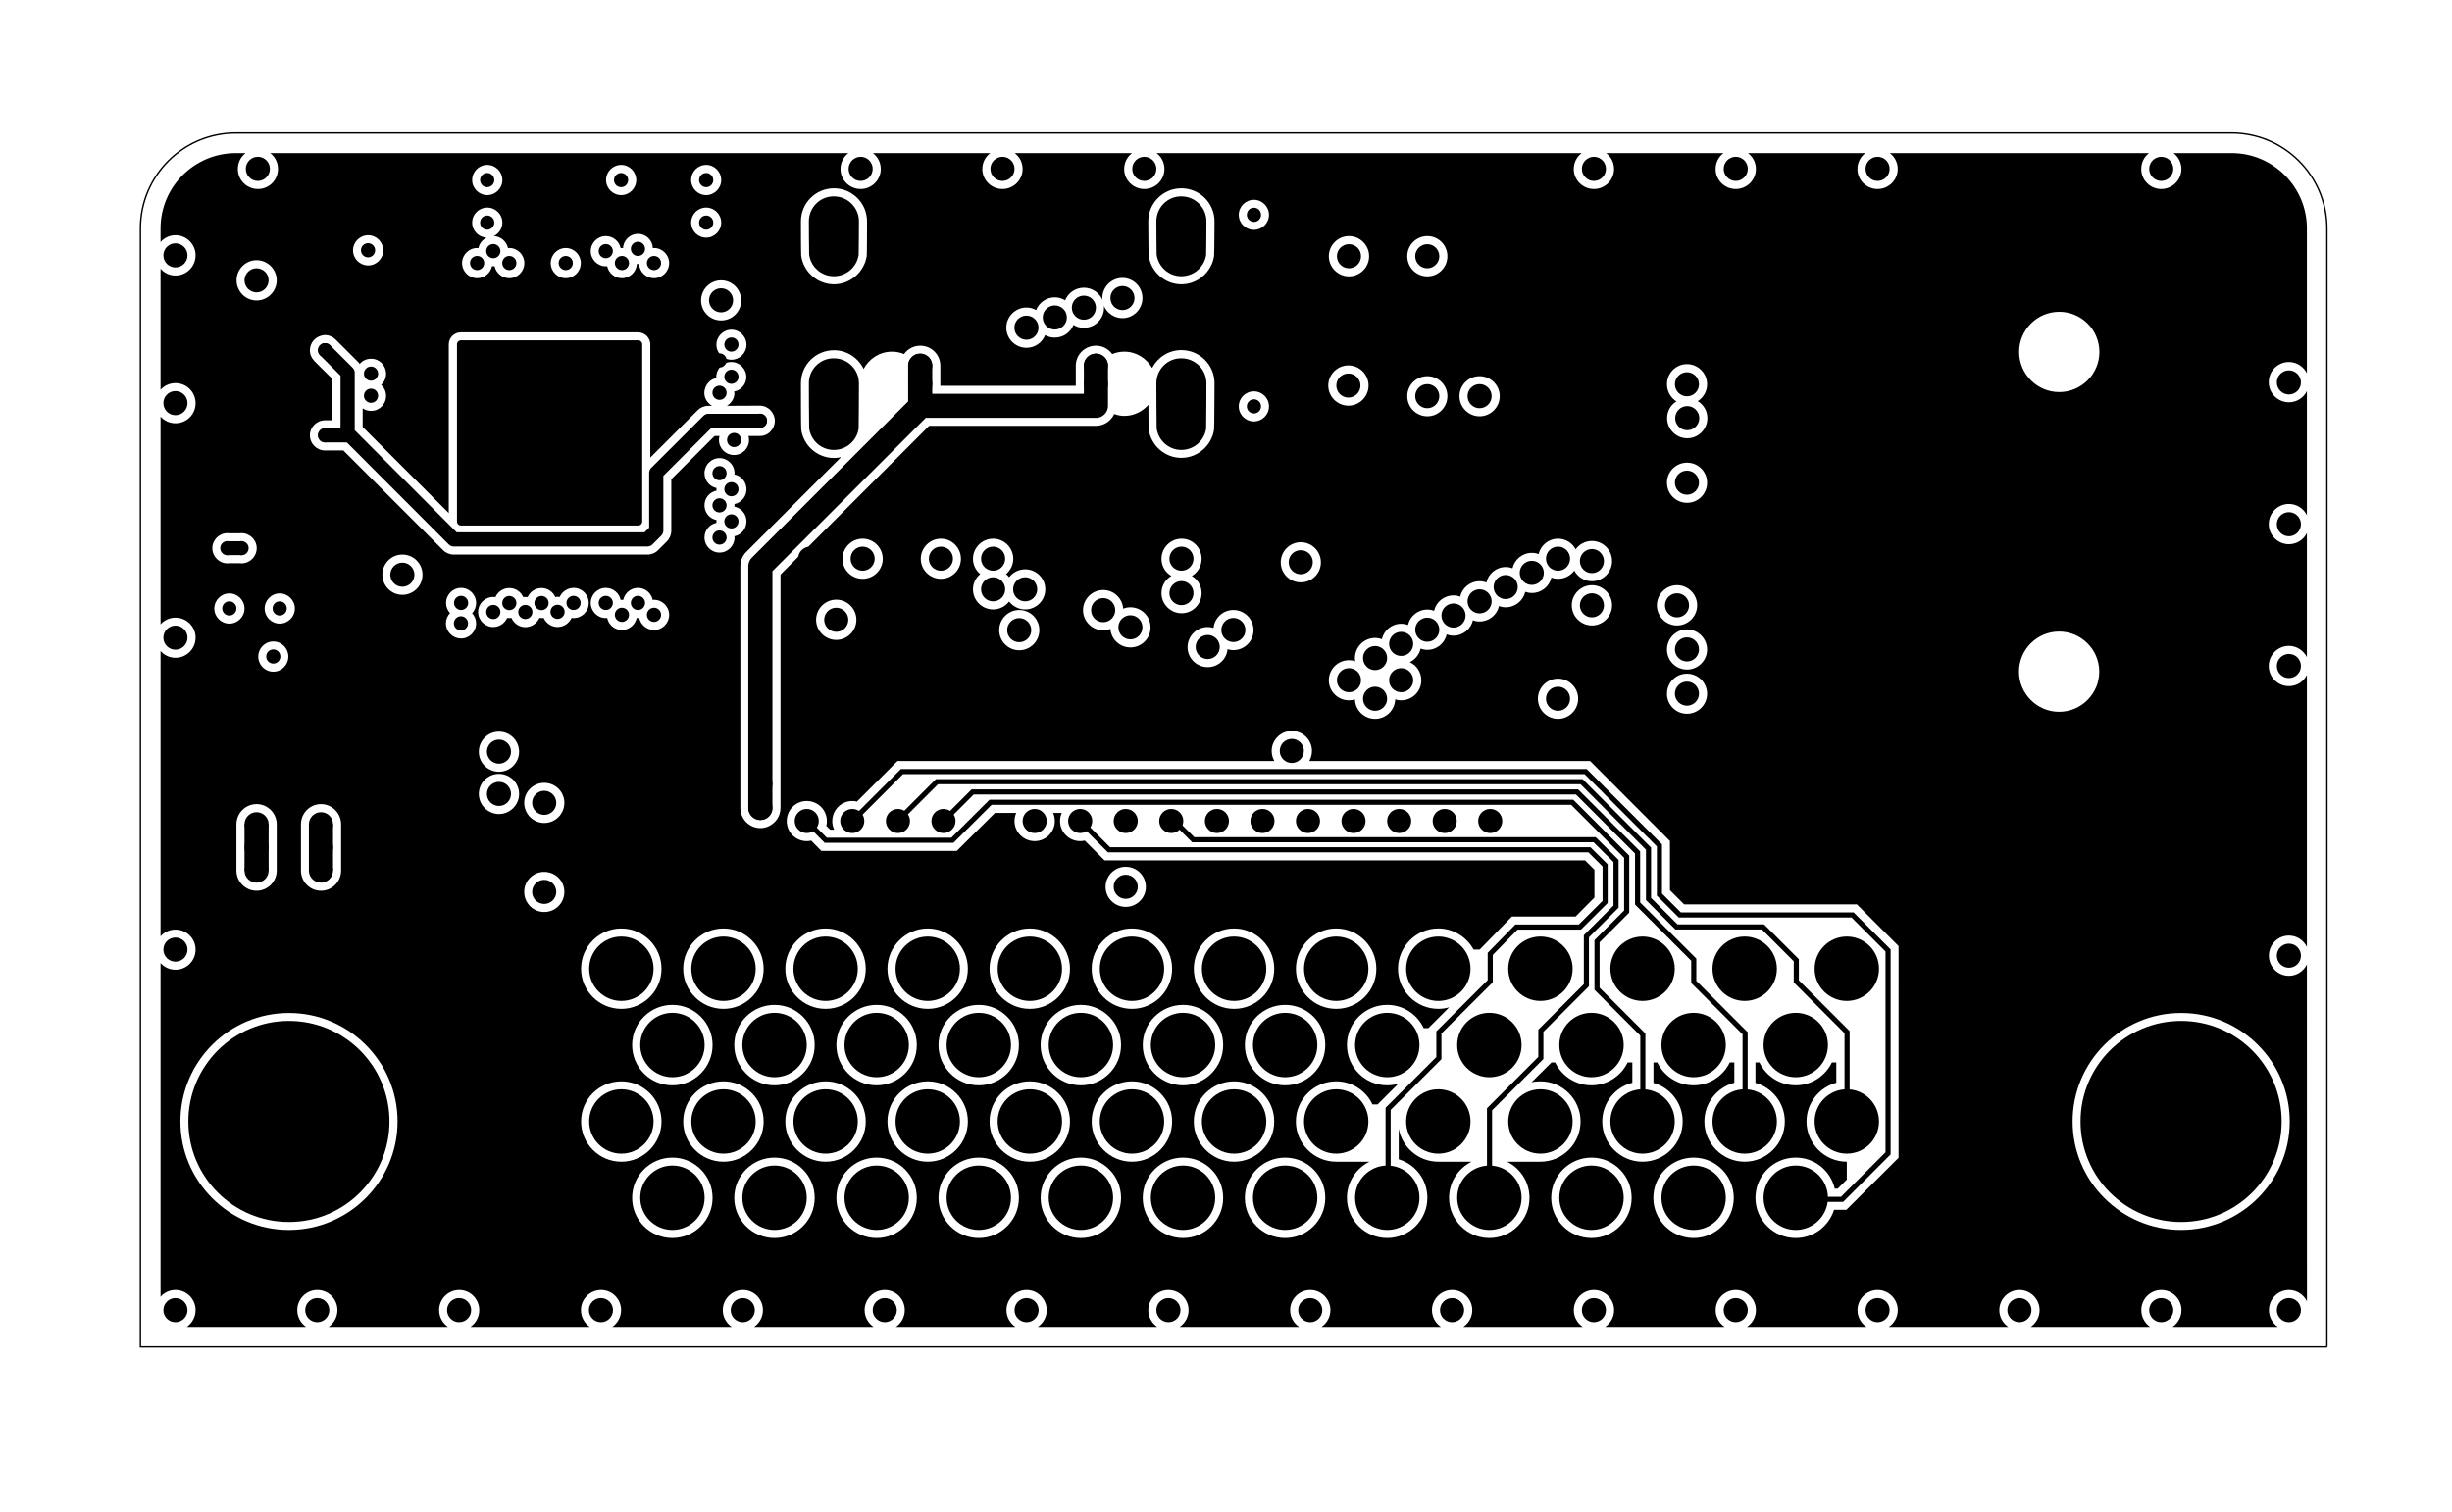 <?xml version="1.0" encoding="utf-8"?>
<!-- Generator: Adobe Illustrator 27.0.0, SVG Export Plug-In . SVG Version: 6.00 Build 0)  -->
<svg version="1.1" id="Calque_1" xmlns="http://www.w3.org/2000/svg" xmlns:xlink="http://www.w3.org/1999/xlink" x="0px" y="0px"
	 viewBox="0 0 172.88 106.64" style="enable-background:new 0 0 172.88 106.64;" xml:space="preserve">
<style type="text/css">
	.st0{fill:none;stroke:#000000;stroke-width:0.1;stroke-miterlimit:10;}
	.st1{fill:none;stroke:#000000;stroke-width:1.7;stroke-linecap:round;stroke-linejoin:round;}
	.st2{fill:none;stroke:#000000;stroke-linecap:round;stroke-linejoin:round;}
	.st3{fill:none;stroke:#000000;stroke-width:1.7;}
	.st4{fill:none;stroke:#000000;stroke-width:0.98;}
	.st5{fill:none;stroke:#000000;stroke-width:0.36;}
</style>
<path class="st0" d="M164.07,94.99H9.9V16.11c0-3.71,3.01-6.73,6.73-6.73h140.7c3.71,0,6.73,3.01,6.73,6.73v78.88H164.07z"/>
<g>
	<polyline class="st1" points="53.61,56.98 53.61,39.93 64.92,28.62 77.27,28.62 77.27,25.79 	"/>
	<line class="st1" x1="64.88" y1="25.79" x2="64.88" y2="28.62"/>
	<polyline class="st2" points="22.92,24.7 24.51,26.29 24.51,30.55 31.99,38.04 45.65,38.04 46.27,37.42 46.27,33.35 49.95,29.68 
		53.58,29.68 	"/>
	<path d="M45,24c0.16,0,0.28,0.13,0.28,0.28v12.5c0,0.16-0.13,0.28-0.28,0.28H32.5c-0.16,0-0.28-0.13-0.28-0.28v-12.5
		c0-0.16,0.13-0.28,0.28-0.28C32.5,24,45,24,45,24z"/>
	<line class="st2" x1="22.92" y1="30.7" x2="24.51" y2="30.7"/>
	<circle cx="104.32" cy="27.94" r="0.85"/>
	<circle cx="100.63" cy="27.94" r="0.85"/>
	<circle cx="100.63" cy="18.07" r="0.85"/>
	<circle cx="95.11" cy="18.07" r="0.85"/>
	<circle cx="112.38" cy="11.91" r="0.85"/>
	<circle cx="122.38" cy="11.91" r="0.85"/>
	<circle cx="132.38" cy="11.91" r="0.85"/>
	<circle cx="152.38" cy="11.91" r="0.85"/>
	<circle cx="161.38" cy="26.97" r="0.85"/>
	<circle cx="161.38" cy="36.97" r="0.85"/>
	<circle cx="161.38" cy="46.97" r="0.85"/>
	<circle cx="161.38" cy="92.4" r="0.85"/>
	<circle cx="152.38" cy="92.4" r="0.85"/>
	<circle cx="142.38" cy="92.4" r="0.85"/>
	<circle cx="132.38" cy="92.4" r="0.85"/>
	<circle cx="122.38" cy="92.4" r="0.85"/>
	<circle cx="112.38" cy="92.4" r="0.85"/>
	<circle cx="102.38" cy="92.4" r="0.85"/>
	<circle cx="92.38" cy="92.4" r="0.85"/>
	<circle cx="82.38" cy="92.4" r="0.85"/>
	<circle cx="72.38" cy="92.4" r="0.85"/>
	<circle cx="62.38" cy="92.4" r="0.85"/>
	<circle cx="52.37" cy="92.4" r="0.85"/>
	<circle cx="42.37" cy="92.4" r="0.85"/>
	<circle cx="32.37" cy="92.4" r="0.85"/>
	<circle cx="22.37" cy="92.4" r="0.85"/>
	<circle cx="12.37" cy="92.4" r="0.85"/>
	<circle cx="18.09" cy="58.13" r="0.85"/>
	<circle cx="18.09" cy="59.76" r="0.85"/>
	<circle cx="18.09" cy="61.4" r="0.85"/>
	<circle cx="22.63" cy="58.13" r="0.85"/>
	<circle cx="22.63" cy="59.76" r="0.85"/>
	<circle cx="22.63" cy="61.4" r="0.85"/>
	<circle cx="38.37" cy="56.62" r="0.85"/>
	<circle cx="38.37" cy="62.9" r="0.85"/>
	<circle cx="28.37" cy="40.53" r="0.85"/>
	<circle cx="18.09" cy="19.77" r="0.85"/>
	<circle cx="12.37" cy="18.01" r="0.85"/>
	<circle cx="12.37" cy="28.43" r="0.85"/>
	<circle cx="12.37" cy="44.97" r="0.85"/>
	<circle cx="18.18" cy="11.91" r="0.85"/>
	<circle cx="50.84" cy="21.18" r="0.85"/>
	<circle cx="60.68" cy="11.91" r="0.85"/>
	<circle cx="70.68" cy="11.91" r="0.85"/>
	<circle cx="80.68" cy="11.91" r="0.85"/>
	<circle cx="83.3" cy="41.83" r="0.85"/>
	<circle cx="91.08" cy="52.96" r="0.85"/>
	<circle cx="79.7" cy="44.24" r="0.85"/>
	<circle cx="72.28" cy="41.56" r="0.85"/>
	<circle cx="95.11" cy="47.97" r="0.85"/>
	<circle cx="96.95" cy="49.28" r="0.85"/>
	<circle cx="98.79" cy="47.97" r="0.85"/>
	<circle cx="109.85" cy="49.28" r="0.85"/>
	<circle cx="101.86" cy="57.9" r="0.85"/>
	<circle cx="98.65" cy="57.9" r="0.85"/>
	<circle cx="95.43" cy="57.9" r="0.85"/>
	<circle cx="92.22" cy="57.9" r="0.85"/>
	<circle cx="89.01" cy="57.9" r="0.85"/>
	<circle cx="85.8" cy="57.9" r="0.85"/>
	<circle cx="82.58" cy="57.9" r="0.85"/>
	<circle cx="79.37" cy="57.9" r="0.85"/>
	<circle cx="66.52" cy="57.9" r="0.85"/>
	<circle cx="63.31" cy="57.9" r="0.85"/>
	<circle cx="60.09" cy="57.9" r="0.85"/>
	<circle cx="56.88" cy="57.9" r="0.85"/>
	<circle cx="79.37" cy="62.54" r="0.85"/>
	<circle cx="85.15" cy="45.63" r="0.85"/>
	<circle cx="64.88" cy="27.07" r="0.85"/>
	<circle cx="77.27" cy="27.07" r="0.85"/>
	<circle cx="64.88" cy="25.79" r="0.85"/>
	<circle cx="77.27" cy="25.79" r="0.85"/>
	<circle cx="105.07" cy="57.9" r="0.85"/>
	<circle cx="35.18" cy="55.99" r="0.85"/>
	<circle cx="112.24" cy="42.69" r="0.85"/>
	<circle cx="118.24" cy="42.69" r="0.85"/>
	<circle cx="76.16" cy="57.9" r="0.85"/>
	<circle cx="72.95" cy="57.9" r="0.85"/>
	<circle cx="109.85" cy="39.4" r="0.85"/>
	<circle cx="108" cy="40.4" r="0.85"/>
	<circle cx="106.16" cy="41.4" r="0.85"/>
	<circle cx="104.32" cy="42.41" r="0.85"/>
	<circle cx="102.48" cy="43.41" r="0.85"/>
	<circle cx="100.63" cy="44.41" r="0.85"/>
	<circle cx="98.79" cy="45.41" r="0.85"/>
	<circle cx="96.95" cy="46.41" r="0.85"/>
	<circle cx="35.18" cy="53.01" r="0.85"/>
	<circle cx="53.61" cy="56.98" r="0.85"/>
	<circle cx="53.61" cy="55.28" r="0.85"/>
	<circle cx="86.96" cy="44.43" r="0.85"/>
	<circle cx="91.71" cy="39.65" r="0.85"/>
	<circle cx="112.24" cy="39.57" r="0.85"/>
	<circle cx="118.94" cy="34.04" r="0.85"/>
	<circle cx="118.96" cy="29.49" r="0.85"/>
	<circle cx="118.94" cy="27.1" r="0.85"/>
	<circle cx="118.94" cy="45.8" r="0.85"/>
	<circle cx="118.94" cy="48.92" r="0.85"/>
	<circle cx="26.16" cy="27.91" r="0.5"/>
	<circle cx="50.73" cy="33.37" r="0.5"/>
	<circle cx="51.57" cy="34.5" r="0.5"/>
	<circle cx="50.73" cy="35.64" r="0.5"/>
	<circle cx="51.57" cy="36.77" r="0.5"/>
	<circle cx="50.73" cy="37.91" r="0.5"/>
	<circle cx="46.11" cy="43.36" r="0.5"/>
	<circle cx="44.98" cy="42.52" r="0.5"/>
	<circle cx="43.85" cy="43.36" r="0.5"/>
	<circle cx="42.71" cy="42.52" r="0.5"/>
	<circle cx="16.03" cy="38.66" r="0.5"/>
	<circle cx="17.03" cy="38.66" r="0.5"/>
	<circle cx="19.72" cy="42.91" r="0.5"/>
	<circle cx="19.27" cy="46.3" r="0.5"/>
	<circle cx="22.92" cy="30.7" r="0.5"/>
	<circle cx="22.92" cy="24.7" r="0.5"/>
	<circle cx="39.31" cy="43.15" r="0.5"/>
	<circle cx="40.44" cy="42.52" r="0.5"/>
	<circle cx="37.04" cy="43.16" r="0.5"/>
	<circle cx="38.18" cy="42.53" r="0.5"/>
	<circle cx="34.78" cy="43.16" r="0.5"/>
	<circle cx="35.91" cy="42.53" r="0.5"/>
	<circle cx="32.51" cy="42.52" r="0.5"/>
	<path d="M81.53,27.02c0,0.09,0.01,3.11,0.02,3.19c0.12,0.86,0.85,1.52,1.74,1.52s1.62-0.65,1.75-1.5c0.01-0.09,0.02-3.11,0.02-3.2
		c0-0.97-0.79-1.76-1.77-1.76C82.32,25.26,81.53,26.05,81.53,27.02z"/>
	<path d="M81.53,15.61c0,0.09,0.01,2.27,0.02,2.35c0.12,0.86,0.85,1.52,1.74,1.52s1.62-0.65,1.75-1.5c0.01-0.09,0.02-2.28,0.02-2.37
		c0-0.97-0.79-1.76-1.77-1.76C82.32,13.84,81.53,14.63,81.53,15.61z"/>
	<path d="M57.03,27.02c0,0.09,0.01,3.11,0.02,3.19c0.12,0.86,0.85,1.52,1.74,1.52c0.89,0,1.62-0.65,1.75-1.5
		c0.01-0.09,0.02-3.11,0.02-3.2c0-0.97-0.79-1.76-1.77-1.76C57.82,25.26,57.03,26.05,57.03,27.02z"/>
	<path d="M57.03,15.61c0,0.09,0.01,2.27,0.02,2.35c0.12,0.86,0.85,1.52,1.74,1.52c0.89,0,1.62-0.65,1.75-1.5
		c0.01-0.09,0.02-2.28,0.02-2.37c0-0.97-0.79-1.76-1.77-1.76C57.82,13.84,57.03,14.63,57.03,15.61z"/>
	<circle cx="26.16" cy="26.35" r="0.5"/>
	<circle cx="49.79" cy="15.7" r="0.5"/>
	<circle cx="49.79" cy="12.7" r="0.5"/>
	<circle cx="33.64" cy="18.55" r="0.5"/>
	<circle cx="34.78" cy="17.71" r="0.5"/>
	<circle cx="35.91" cy="18.55" r="0.5"/>
	<circle cx="39.89" cy="18.55" r="0.5"/>
	<circle cx="32.5" cy="43.96" r="0.5"/>
	<circle cx="25.95" cy="17.65" r="0.5"/>
	<circle cx="16.17" cy="42.91" r="0.5"/>
	<circle cx="43.85" cy="18.55" r="0.5"/>
	<circle cx="44.98" cy="17.55" r="0.5"/>
	<circle cx="42.71" cy="17.71" r="0.5"/>
	<circle cx="46.11" cy="18.55" r="0.5"/>
	<path d="M51.57,24.8c-0.27,0-0.5-0.22-0.5-0.5c0-0.27,0.22-0.5,0.5-0.5s0.5,0.22,0.5,0.5C52.07,24.57,51.84,24.8,51.57,24.8"/>
	<circle cx="51.57" cy="26.57" r="0.5"/>
	<circle cx="50.73" cy="27.7" r="0.5"/>
	<path d="M50.73,25.92c-0.27,0-0.5-0.22-0.5-0.5s0.22-0.5,0.5-0.5s0.5,0.22,0.5,0.5S51,25.92,50.73,25.92"/>
	<circle cx="72.37" cy="23.11" r="0.85"/>
	<circle cx="74.37" cy="22.39" r="0.85"/>
	<circle cx="76.42" cy="21.7" r="0.85"/>
	<circle cx="79.14" cy="21.02" r="0.85"/>
	<circle cx="66.34" cy="39.4" r="0.85"/>
	<circle cx="60.82" cy="39.4" r="0.85"/>
	<circle cx="70.02" cy="41.56" r="0.85"/>
	<circle cx="71.86" cy="44.44" r="0.85"/>
	<circle cx="58.96" cy="43.71" r="0.85"/>
	<circle cx="77.78" cy="43.03" r="0.85"/>
	<circle cx="70.02" cy="39.4" r="0.85"/>
	<circle cx="83.3" cy="39.4" r="0.85"/>
	<circle cx="34.35" cy="12.7" r="0.5"/>
	<circle cx="43.79" cy="12.7" r="0.5"/>
	<circle cx="53.58" cy="29.67" r="0.5"/>
	<circle cx="34.35" cy="15.7" r="0.5"/>
	<circle cx="88.41" cy="28.66" r="0.5"/>
	<path d="M88.41,14.65c0.27,0,0.5,0.22,0.5,0.5s-0.22,0.5-0.5,0.5c-0.27,0-0.5-0.22-0.5-0.5S88.13,14.65,88.41,14.65z"/>
	<circle cx="95.07" cy="27.19" r="0.85"/>
	<circle cx="51.76" cy="31.03" r="0.5"/>
	<line class="st3" x1="22.63" y1="58.13" x2="22.63" y2="61.4"/>
	<line class="st3" x1="18.09" y1="58.13" x2="18.09" y2="61.4"/>
	<line class="st4" x1="17.03" y1="38.66" x2="16.03" y2="38.66"/>
	<circle cx="57.12" cy="39.4" r="0.85"/>
	<circle cx="12.37" cy="66.97" r="0.85"/>
	<circle cx="161.38" cy="67.4" r="0.85"/>
	<path class="st5" d="M66.26,58.17l2.32-2.32h42.61l4.27,4.27v3.6l3.96,3.96v1.57l3.62,3.62v6.28"/>
	<path class="st5" d="M63.38,57.81l2.68-2.68h45.45l4.72,4.72v3.55l1.97,1.97h6.1l2.35,2.35v1.49l3.58,3.58v7.34"/>
	<path class="st5" d="M59.89,58.12l3.7-3.7h48.21l5.2,5.2v3.47l1.44,1.44h6.07h6.11l2.5,2.5v14.31l-3.24,3.24h-3.74"/>
	<polyline class="st5" points="76.16,57.9 78.19,59.93 112.06,59.93 113.17,61.03 113.17,63.61 111.39,65.38 106.92,65.38 
		105.07,67.27 105.07,69.2 101.45,72.81 101.45,74.62 97.87,78.2 97.87,84.38 	"/>
	<polyline class="st5" points="56.87,57.9 58.22,59.26 67.15,59.26 69.84,56.58 110.85,56.58 114.69,60.42 114.69,64.29 
		112.6,66.38 112.6,69.73 115.83,72.96 115.83,78.55 	"/>
	<polyline class="st5" points="82.64,57.73 84.13,59.22 112.43,59.22 113.94,60.72 113.94,63.94 111.85,66.03 111.85,69.48 
		108.64,72.69 108.64,74.61 105.02,78.23 105.02,84.77 	"/>
	<circle cx="43.81" cy="68.32" r="2.27"/>
	<circle cx="47.41" cy="73.7" r="2.27"/>
	<circle cx="43.81" cy="79.09" r="2.27"/>
	<circle cx="47.41" cy="84.47" r="2.27"/>
	<circle cx="20.37" cy="79.09" r="7.09"/>
	<circle cx="153.78" cy="79.09" r="7.09"/>
	<circle cx="51.01" cy="68.32" r="2.27"/>
	<circle cx="54.61" cy="73.7" r="2.27"/>
	<circle cx="51.01" cy="79.09" r="2.27"/>
	<circle cx="54.61" cy="84.47" r="2.27"/>
	<circle cx="58.21" cy="68.32" r="2.27"/>
	<circle cx="61.81" cy="73.7" r="2.27"/>
	<circle cx="58.21" cy="79.09" r="2.27"/>
	<circle cx="61.81" cy="84.47" r="2.27"/>
	<circle cx="65.41" cy="68.32" r="2.27"/>
	<circle cx="69.01" cy="73.7" r="2.27"/>
	<circle cx="65.41" cy="79.09" r="2.27"/>
	<circle cx="69.01" cy="84.47" r="2.27"/>
	<circle cx="72.61" cy="68.32" r="2.27"/>
	<circle cx="76.21" cy="73.7" r="2.27"/>
	<circle cx="72.61" cy="79.09" r="2.27"/>
	<circle cx="76.21" cy="84.47" r="2.27"/>
	<circle cx="79.81" cy="68.32" r="2.27"/>
	<circle cx="83.41" cy="73.7" r="2.27"/>
	<circle cx="79.81" cy="79.09" r="2.27"/>
	<circle cx="83.41" cy="84.47" r="2.27"/>
	<circle cx="87.01" cy="68.32" r="2.27"/>
	<circle cx="90.61" cy="73.7" r="2.27"/>
	<circle cx="87.01" cy="79.09" r="2.27"/>
	<circle cx="90.61" cy="84.47" r="2.27"/>
	<circle cx="94.21" cy="68.32" r="2.27"/>
	<circle cx="97.81" cy="73.7" r="2.27"/>
	<circle cx="94.21" cy="79.09" r="2.27"/>
	<circle cx="97.81" cy="84.47" r="2.27"/>
	<circle cx="101.41" cy="68.32" r="2.27"/>
	<circle cx="105.01" cy="73.7" r="2.27"/>
	<circle cx="101.41" cy="79.09" r="2.27"/>
	<circle cx="105.01" cy="84.47" r="2.27"/>
	<circle cx="108.61" cy="68.32" r="2.27"/>
	<circle cx="112.21" cy="73.7" r="2.27"/>
	<circle cx="108.61" cy="79.09" r="2.27"/>
	<circle cx="112.21" cy="84.47" r="2.27"/>
	<circle cx="115.81" cy="68.32" r="2.27"/>
	<circle cx="119.41" cy="73.7" r="2.27"/>
	<circle cx="115.81" cy="79.09" r="2.27"/>
	<circle cx="119.41" cy="84.47" r="2.27"/>
	<circle cx="123.01" cy="68.32" r="2.27"/>
	<circle cx="126.61" cy="73.7" r="2.27"/>
	<circle cx="123.01" cy="79.09" r="2.27"/>
	<circle cx="126.61" cy="84.47" r="2.27"/>
	<circle cx="130.21" cy="68.32" r="2.27"/>
	<circle cx="130.21" cy="79.09" r="2.27"/>
	<path d="M161.38,65.98c0.56,0,1.04,0.33,1.27,0.8V47.6c-0.23,0.47-0.71,0.79-1.27,0.79c-0.78,0-1.42-0.64-1.42-1.42
		s0.64-1.42,1.42-1.42c0.56,0,1.03,0.33,1.27,0.79v-8.75c-0.23,0.47-0.71,0.79-1.27,0.79c-0.78,0-1.42-0.64-1.42-1.42
		s0.64-1.42,1.42-1.42c0.56,0,1.03,0.32,1.27,0.79v-8.75c-0.23,0.47-0.71,0.79-1.27,0.79c-0.78,0-1.42-0.64-1.42-1.42
		s0.64-1.42,1.42-1.42c0.56,0,1.03,0.33,1.27,0.79V16.11c0-2.93-2.38-5.31-5.31-5.31h-4.1c0.34,0.25,0.56,0.66,0.56,1.12
		c0,0.78-0.64,1.41-1.42,1.41s-1.41-0.63-1.41-1.41c0-0.46,0.21-0.87,0.55-1.12h-18.28c0.34,0.25,0.56,0.66,0.56,1.12
		c0,0.78-0.64,1.41-1.42,1.41s-1.42-0.63-1.42-1.41c0-0.46,0.22-0.87,0.56-1.12h-8.28c0.34,0.25,0.56,0.66,0.56,1.12
		c0,0.78-0.64,1.41-1.42,1.41s-1.42-0.63-1.42-1.41c0-0.46,0.22-0.87,0.56-1.12h-8.28c0.34,0.25,0.56,0.66,0.56,1.12
		c0,0.78-0.64,1.41-1.42,1.41s-1.42-0.63-1.42-1.41c0-0.46,0.22-0.87,0.56-1.12H81.54c0.34,0.25,0.56,0.66,0.56,1.12
		c0,0.78-0.64,1.41-1.42,1.41s-1.42-0.63-1.42-1.41c0-0.46,0.22-0.87,0.56-1.12h-8.28c0.34,0.25,0.56,0.66,0.56,1.12
		c0,0.78-0.64,1.41-1.42,1.41s-1.42-0.63-1.42-1.41c0-0.46,0.22-0.87,0.56-1.12h-8.28c0.34,0.25,0.56,0.66,0.56,1.12
		c0,0.78-0.64,1.41-1.42,1.41s-1.42-0.63-1.42-1.41c0-0.46,0.22-0.87,0.56-1.12H19.05c0.34,0.25,0.55,0.66,0.55,1.12
		c0,0.78-0.63,1.41-1.41,1.41c-0.79,0-1.42-0.63-1.42-1.41c0-0.46,0.21-0.87,0.55-1.12h-0.69c-2.93,0-5.31,2.38-5.31,5.31v0.96
		c0.25-0.29,0.63-0.48,1.05-0.48c0.79,0,1.42,0.64,1.42,1.42s-0.63,1.42-1.42,1.42c-0.42,0-0.8-0.19-1.05-0.48v8.54
		c0.26-0.29,0.63-0.47,1.05-0.47c0.79,0,1.42,0.63,1.42,1.42c0,0.78-0.63,1.41-1.42,1.41c-0.42,0-0.79-0.18-1.05-0.47v14.65
		c0.26-0.29,0.63-0.47,1.05-0.47c0.79,0,1.42,0.63,1.42,1.41s-0.63,1.42-1.42,1.42c-0.42,0-0.8-0.19-1.05-0.48v20.12
		c0.26-0.29,0.63-0.47,1.05-0.47c0.79,0,1.42,0.63,1.42,1.41c0,0.79-0.63,1.42-1.42,1.42c-0.42,0-0.79-0.18-1.05-0.47v23.54
		c0.25-0.29,0.63-0.48,1.05-0.48c0.79,0,1.42,0.64,1.42,1.42c0,0.49-0.25,0.92-0.62,1.18h8.41c-0.37-0.26-0.62-0.69-0.62-1.18
		c0-0.78,0.63-1.42,1.41-1.42c0.79,0,1.42,0.64,1.42,1.42c0,0.49-0.25,0.92-0.62,1.18h8.41c-0.37-0.26-0.62-0.69-0.62-1.18
		c0-0.78,0.63-1.42,1.42-1.42c0.78,0,1.41,0.64,1.41,1.42c0,0.49-0.25,0.92-0.62,1.18h8.41c-0.37-0.26-0.62-0.69-0.62-1.18
		c0-0.78,0.63-1.42,1.42-1.42c0.78,0,1.41,0.64,1.41,1.42c0,0.49-0.25,0.92-0.62,1.18h8.42c-0.38-0.26-0.63-0.69-0.63-1.18
		c0-0.78,0.64-1.42,1.42-1.42s1.41,0.64,1.41,1.42c0,0.49-0.25,0.92-0.62,1.18h8.42c-0.38-0.26-0.63-0.69-0.63-1.18
		c0-0.78,0.64-1.42,1.42-1.42s1.41,0.64,1.41,1.42c0,0.49-0.25,0.92-0.62,1.18h8.42c-0.38-0.26-0.63-0.69-0.63-1.18
		c0-0.78,0.64-1.42,1.42-1.42s1.42,0.64,1.42,1.42c0,0.49-0.25,0.92-0.63,1.18h8.42c-0.38-0.26-0.63-0.69-0.63-1.18
		c0-0.78,0.64-1.42,1.42-1.42s1.42,0.64,1.42,1.42c0,0.49-0.25,0.92-0.63,1.18h8.42c-0.38-0.26-0.63-0.69-0.63-1.18
		c0-0.78,0.64-1.42,1.42-1.42s1.42,0.64,1.42,1.42c0,0.49-0.25,0.92-0.63,1.18h8.42c-0.38-0.26-0.63-0.69-0.63-1.18
		c0-0.78,0.64-1.42,1.42-1.42s1.42,0.64,1.42,1.42c0,0.49-0.25,0.92-0.63,1.18h8.42c-0.38-0.26-0.63-0.69-0.63-1.18
		c0-0.78,0.64-1.42,1.42-1.42s1.42,0.64,1.42,1.42c0,0.49-0.25,0.92-0.63,1.18h8.42c-0.38-0.26-0.63-0.69-0.63-1.18
		c0-0.78,0.64-1.42,1.42-1.42s1.42,0.64,1.42,1.42c0,0.49-0.25,0.92-0.63,1.18h8.42c-0.38-0.26-0.63-0.69-0.63-1.18
		c0-0.78,0.64-1.42,1.42-1.42s1.42,0.64,1.42,1.42c0,0.49-0.25,0.92-0.63,1.18h8.42c-0.38-0.26-0.63-0.69-0.63-1.18
		c0-0.78,0.64-1.42,1.42-1.42s1.42,0.64,1.42,1.42c0,0.49-0.25,0.92-0.63,1.18h8.42c-0.37-0.26-0.62-0.69-0.62-1.18
		c0-0.78,0.63-1.42,1.41-1.42s1.42,0.64,1.42,1.42c0,0.49-0.25,0.92-0.63,1.18h7.42c-0.37-0.26-0.62-0.69-0.62-1.18
		c0-0.78,0.63-1.42,1.41-1.42c0.56,0,1.04,0.33,1.27,0.8V68.02c-0.23,0.47-0.71,0.8-1.27,0.8c-0.78,0-1.41-0.64-1.41-1.42
		C159.97,66.62,160.6,65.98,161.38,65.98z M118.94,25.68c0.78,0,1.42,0.64,1.42,1.42c0,0.5-0.26,0.94-0.66,1.19
		c0.41,0.25,0.68,0.69,0.68,1.2c0,0.78-0.64,1.42-1.42,1.42s-1.42-0.64-1.42-1.42c0-0.5,0.26-0.94,0.66-1.18
		c-0.4-0.25-0.67-0.7-0.67-1.21C117.53,26.32,118.16,25.68,118.94,25.68z M118.95,32.63c0.78,0,1.41,0.63,1.41,1.41
		c0,0.79-0.63,1.42-1.41,1.42c-0.79,0-1.42-0.63-1.42-1.42C117.53,33.26,118.16,32.63,118.95,32.63z M118.94,47.22
		c-0.78,0-1.41-0.63-1.41-1.41s0.63-1.42,1.41-1.42c0.78,0,1.42,0.64,1.42,1.42S119.72,47.22,118.94,47.22z M120.36,48.93
		c0,0.78-0.64,1.41-1.42,1.41s-1.41-0.63-1.41-1.41c0-0.79,0.63-1.42,1.41-1.42C119.72,47.51,120.36,48.14,120.36,48.93z
		 M118.24,41.27c0.78,0,1.42,0.64,1.42,1.42s-0.64,1.42-1.42,1.42s-1.42-0.64-1.42-1.42S117.46,41.27,118.24,41.27z M104.32,26.53
		c0.78,0,1.42,0.63,1.42,1.41s-0.64,1.42-1.42,1.42s-1.42-0.64-1.42-1.42S103.54,26.53,104.32,26.53z M100.64,16.65
		c0.78,0,1.41,0.64,1.41,1.42s-0.63,1.42-1.41,1.42c-0.79,0-1.42-0.64-1.42-1.42C99.22,17.29,99.85,16.65,100.64,16.65z
		 M100.64,26.53c0.78,0,1.41,0.63,1.41,1.41s-0.63,1.42-1.41,1.42c-0.79,0-1.42-0.64-1.42-1.42S99.85,26.53,100.64,26.53z
		 M97.43,45.08c0.14-0.62,0.69-1.09,1.36-1.09c0.17,0,0.33,0.03,0.48,0.09c0.14-0.62,0.69-1.09,1.37-1.09
		c0.17,0,0.33,0.03,0.47,0.09c0.14-0.62,0.7-1.09,1.37-1.09c0.17,0,0.33,0.03,0.47,0.09c0.14-0.62,0.7-1.09,1.37-1.09
		c0.17,0,0.33,0.03,0.48,0.09c0.14-0.62,0.69-1.09,1.36-1.09c0.17,0,0.33,0.03,0.48,0.09c0.14-0.62,0.69-1.09,1.37-1.09
		c0.17,0,0.33,0.03,0.47,0.09c0.14-0.62,0.7-1.09,1.37-1.09c0.54,0,1.01,0.3,1.24,0.75c0.26-0.36,0.68-0.59,1.15-0.59
		c0.78,0,1.42,0.64,1.42,1.42s-0.64,1.42-1.42,1.42c-0.54,0-1.01-0.3-1.24-0.75c-0.26,0.35-0.68,0.58-1.15,0.58
		c-0.17,0-0.33-0.03-0.47-0.09c-0.14,0.63-0.7,1.09-1.37,1.09c-0.16,0-0.32-0.03-0.47-0.08c-0.15,0.62-0.7,1.09-1.38,1.09
		c-0.17,0-0.33-0.03-0.47-0.09c-0.14,0.62-0.7,1.09-1.37,1.09c-0.17,0-0.33-0.03-0.47-0.09c-0.14,0.62-0.7,1.09-1.37,1.09
		c-0.17,0-0.33-0.03-0.48-0.09c-0.14,0.62-0.69,1.09-1.36,1.09c-0.17,0-0.33-0.03-0.48-0.09c-0.09,0.42-0.38,0.77-0.76,0.96
		c0.48,0.22,0.81,0.71,0.81,1.28c0,0.78-0.63,1.41-1.42,1.41c-0.15,0-0.29-0.02-0.42-0.07c-0.02,0.76-0.65,1.38-1.42,1.38
		s-1.4-0.62-1.42-1.38c-0.13,0.05-0.27,0.07-0.42,0.07c-0.78,0-1.42-0.63-1.42-1.41c0-0.79,0.64-1.42,1.42-1.42
		c0.15,0,0.3,0.02,0.44,0.08c-0.01-0.07-0.02-0.15-0.02-0.23c0-0.78,0.64-1.42,1.42-1.42C97.12,44.99,97.28,45.02,97.43,45.08z
		 M110.82,42.69c0-0.78,0.64-1.42,1.42-1.42s1.42,0.64,1.42,1.42s-0.64,1.42-1.42,1.42C111.46,44.11,110.82,43.47,110.82,42.69z
		 M111.27,49.28c0,0.78-0.64,1.42-1.42,1.42s-1.42-0.64-1.42-1.42s0.64-1.42,1.42-1.42S111.27,48.5,111.27,49.28z M95.11,16.65
		c0.78,0,1.42,0.64,1.42,1.42s-0.64,1.42-1.42,1.42s-1.42-0.64-1.42-1.42C93.69,17.29,94.33,16.65,95.11,16.65z M95.07,25.77
		c0.78,0,1.42,0.64,1.42,1.42s-0.64,1.42-1.42,1.42s-1.42-0.64-1.42-1.42S94.29,25.77,95.07,25.77z M91.71,38.24
		c0.79,0,1.42,0.64,1.42,1.42s-0.63,1.41-1.42,1.41c-0.78,0-1.41-0.63-1.41-1.41C90.3,38.88,90.93,38.24,91.71,38.24z M88.41,14.09
		c0.58,0,1.06,0.48,1.06,1.06c0,0.59-0.48,1.06-1.06,1.06c-0.59,0-1.07-0.47-1.07-1.06C87.34,14.57,87.82,14.09,88.41,14.09z
		 M88.41,27.6c0.58,0,1.06,0.47,1.06,1.06s-0.48,1.06-1.06,1.06c-0.59,0-1.07-0.47-1.07-1.06C87.34,28.07,87.82,27.6,88.41,27.6z
		 M86.96,43.02c0.78,0,1.42,0.64,1.42,1.42s-0.64,1.41-1.42,1.41c-0.14,0-0.28-0.02-0.41-0.07c-0.06,0.72-0.67,1.27-1.4,1.27
		c-0.78,0-1.42-0.63-1.42-1.41s0.64-1.42,1.42-1.42c0.14,0,0.28,0.02,0.41,0.07C85.63,43.58,86.23,43.02,86.96,43.02z M81.89,39.41
		c0-0.78,0.64-1.42,1.42-1.42s1.41,0.64,1.41,1.42c0,0.52-0.28,0.97-0.69,1.21c0.41,0.24,0.69,0.69,0.69,1.21
		c0,0.78-0.63,1.42-1.41,1.42c-0.78,0-1.42-0.64-1.42-1.42c0-0.52,0.28-0.97,0.7-1.21C82.17,40.38,81.89,39.93,81.89,39.41z
		 M83.29,13.28c1.29,0,2.34,1.04,2.34,2.33c0,0.02-0.01,2.29-0.03,2.44c-0.17,1.14-1.16,2-2.31,2c-1.15,0-2.14-0.87-2.3-2.01
		c-0.02-0.15-0.03-2.41-0.03-2.43C80.96,14.32,82.01,13.28,83.29,13.28z M72.37,21.69c0.25,0,0.48,0.06,0.68,0.18
		c0.21-0.53,0.72-0.9,1.32-0.9c0.27,0,0.52,0.08,0.73,0.21c0.21-0.52,0.72-0.89,1.32-0.89c0.58,0,1.09,0.35,1.31,0.86
		c-0.01-0.04-0.01-0.08-0.01-0.13c0-0.78,0.64-1.42,1.42-1.42s1.41,0.64,1.41,1.42s-0.63,1.42-1.41,1.42
		c-0.58,0-1.09-0.36-1.31-0.87c0.01,0.05,0.01,0.09,0.01,0.14c0,0.78-0.64,1.41-1.42,1.41c-0.27,0-0.52-0.07-0.73-0.21
		c-0.21,0.53-0.72,0.9-1.32,0.9c-0.25,0-0.48-0.06-0.68-0.18c-0.21,0.53-0.72,0.9-1.32,0.9c-0.78,0-1.42-0.64-1.42-1.42
		C70.95,22.33,71.59,21.69,72.37,21.69z M58.8,13.28c1.28,0,2.33,1.04,2.33,2.33c0,0.02,0,2.29-0.02,2.44c-0.17,1.14-1.17,2-2.31,2
		c-1.16,0-2.15-0.87-2.31-2.01c-0.02-0.15-0.02-2.41-0.02-2.43C56.47,14.32,57.51,13.28,58.8,13.28z M58.8,24.7
		c0.92,0,1.71,0.54,2.09,1.32c0.38-0.72,1.13-1.22,2-1.22c0.3,0,0.59,0.06,0.85,0.17c0.26-0.36,0.67-0.59,1.15-0.59
		c0.78,0,1.41,0.63,1.41,1.41v1.28v0.14h9.55v-0.14v-1.28c0-0.78,0.64-1.41,1.42-1.41c0.47,0,0.89,0.23,1.15,0.59
		c0.26-0.11,0.55-0.17,0.85-0.17c0.84,0,1.57,0.47,1.96,1.15c0.39-0.74,1.16-1.26,2.06-1.26c1.29,0,2.34,1.04,2.34,2.33
		c0,0.03-0.01,3.12-0.03,3.27c-0.17,1.14-1.16,2-2.31,2c-1.15,0-2.14-0.86-2.3-2.01c-0.01-0.08-0.02-0.92-0.02-1.73
		c-0.42,0.47-1.02,0.78-1.7,0.78c-0.25,0-0.49-0.05-0.71-0.13c-0.23,0.49-0.72,0.83-1.29,0.83H65.51L55.03,40.52v14.76v1.7
		c0,0.29-0.09,0.57-0.24,0.79c-0.05,0.08-0.12,0.15-0.18,0.21c-0.26,0.26-0.61,0.42-1,0.42c-0.78,0-1.41-0.64-1.41-1.42v-1.7V39.93
		c0-0.37,0.14-0.73,0.41-1l6.69-6.69c-0.16,0.04-0.33,0.06-0.5,0.06c-1.16,0-2.15-0.86-2.31-2.01c-0.02-0.15-0.02-3.23-0.02-3.26
		C56.47,25.74,57.51,24.7,58.8,24.7z M81.12,44.25c0,0.78-0.64,1.41-1.42,1.41c-0.75,0-1.36-0.58-1.41-1.31
		c-0.16,0.07-0.33,0.1-0.51,0.1c-0.78,0-1.42-0.64-1.42-1.42s0.64-1.42,1.42-1.42c0.75,0,1.36,0.58,1.41,1.32
		c0.16-0.07,0.33-0.1,0.51-0.1C80.48,42.83,81.12,43.46,81.12,44.25z M72.28,42.98c-0.46,0-0.87-0.22-1.13-0.56
		c-0.26,0.34-0.67,0.56-1.13,0.56c-0.78,0-1.42-0.63-1.42-1.42c0-0.43,0.2-0.82,0.51-1.07c-0.31-0.26-0.51-0.65-0.51-1.08
		c0-0.78,0.64-1.42,1.42-1.42s1.42,0.64,1.42,1.42c0,0.43-0.2,0.82-0.51,1.08c0.08,0.06,0.16,0.13,0.22,0.22
		c0.26-0.34,0.67-0.56,1.13-0.56c0.78,0,1.42,0.63,1.42,1.41C73.7,42.35,73.06,42.98,72.28,42.98z M73.28,44.44
		c0,0.78-0.63,1.42-1.42,1.42c-0.78,0-1.41-0.64-1.41-1.42s0.63-1.42,1.41-1.42C72.65,43.02,73.28,43.66,73.28,44.44z M67.75,39.41
		c0,0.78-0.63,1.41-1.41,1.41c-0.78,0-1.42-0.63-1.42-1.41s0.64-1.42,1.42-1.42C67.12,37.99,67.75,38.63,67.75,39.41z M59.4,39.41
		c0-0.78,0.64-1.42,1.42-1.42s1.42,0.64,1.42,1.42s-0.64,1.41-1.42,1.41S59.4,40.19,59.4,39.41z M60.38,43.71
		c0,0.78-0.64,1.42-1.42,1.42s-1.42-0.64-1.42-1.42s0.64-1.42,1.42-1.42S60.38,42.93,60.38,43.71z M79.81,65.48
		c1.56,0,2.83,1.28,2.83,2.84s-1.27,2.83-2.83,2.83c-1.57,0-2.84-1.27-2.84-2.83S78.24,65.48,79.81,65.48z M77.95,62.55
		c0-0.79,0.64-1.42,1.42-1.42s1.42,0.63,1.42,1.42c0,0.78-0.64,1.41-1.42,1.41S77.95,63.33,77.95,62.55z M93.44,73.7
		c0,1.57-1.27,2.84-2.83,2.84c-1.57,0-2.84-1.27-2.84-2.84c0-1.56,1.27-2.83,2.84-2.83C92.17,70.87,93.44,72.14,93.44,73.7z
		 M91.37,68.32c0-1.56,1.28-2.84,2.84-2.84s2.83,1.28,2.83,2.84s-1.27,2.83-2.83,2.83S91.37,69.88,91.37,68.32z M87.01,71.15
		c-1.56,0-2.84-1.27-2.84-2.83s1.28-2.84,2.84-2.84s2.83,1.28,2.83,2.84S88.57,71.15,87.01,71.15z M86.24,73.7
		c0,1.57-1.27,2.84-2.83,2.84s-2.84-1.27-2.84-2.84c0-1.56,1.28-2.83,2.84-2.83S86.24,72.14,86.24,73.7z M79.04,73.7
		c0,1.57-1.27,2.84-2.83,2.84s-2.84-1.27-2.84-2.84c0-1.56,1.28-2.83,2.84-2.83S79.04,72.14,79.04,73.7z M72.61,71.15
		c-1.57,0-2.84-1.27-2.84-2.83s1.27-2.84,2.84-2.84c1.56,0,2.83,1.28,2.83,2.84S74.17,71.15,72.61,71.15z M71.84,73.7
		c0,1.57-1.27,2.84-2.83,2.84s-2.84-1.27-2.84-2.84c0-1.56,1.28-2.83,2.84-2.83S71.84,72.14,71.84,73.7z M65.41,71.15
		c-1.56,0-2.84-1.27-2.84-2.83s1.28-2.84,2.84-2.84c1.56,0,2.83,1.28,2.83,2.84S66.97,71.15,65.41,71.15z M64.64,73.7
		c0,1.57-1.27,2.84-2.83,2.84c-1.57,0-2.84-1.27-2.84-2.84c0-1.56,1.27-2.83,2.84-2.83C63.37,70.87,64.64,72.14,64.64,73.7z
		 M58.21,71.15c-1.57,0-2.84-1.27-2.84-2.83s1.27-2.84,2.84-2.84c1.56,0,2.83,1.28,2.83,2.84S59.77,71.15,58.21,71.15z M43.81,65.48
		c1.56,0,2.83,1.28,2.83,2.84s-1.27,2.83-2.83,2.83c-1.57,0-2.84-1.27-2.84-2.83S42.24,65.48,43.81,65.48z M41.65,42.52
		c0-0.58,0.48-1.06,1.06-1.06c0.52,0,0.95,0.37,1.05,0.85c0.03-0.01,0.06-0.01,0.09-0.01s0.06,0,0.09,0.01
		c0.1-0.48,0.53-0.85,1.04-0.85c0.52,0,0.94,0.37,1.04,0.85c0.03-0.01,0.07-0.01,0.1-0.01c0.58,0,1.06,0.48,1.06,1.06
		c0,0.59-0.48,1.07-1.06,1.07c-0.52,0-0.95-0.37-1.05-0.85c-0.03,0.01-0.06,0.01-0.09,0.01s-0.06,0-0.09-0.01
		c-0.1,0.48-0.53,0.85-1.04,0.85c-0.52,0-0.94-0.37-1.04-0.85c-0.03,0.01-0.07,0.01-0.1,0.01C42.13,43.59,41.65,43.11,41.65,42.52z
		 M47.41,70.87c1.56,0,2.83,1.27,2.83,2.83c0,1.57-1.27,2.84-2.83,2.84c-1.57,0-2.84-1.27-2.84-2.84
		C44.57,72.14,45.84,70.87,47.41,70.87z M48.17,68.32c0-1.56,1.27-2.84,2.84-2.84c1.56,0,2.83,1.28,2.83,2.84s-1.27,2.83-2.83,2.83
		C49.44,71.15,48.17,69.88,48.17,68.32z M50.51,36.77c0-0.03,0-0.06,0.01-0.09c-0.49-0.1-0.85-0.52-0.85-1.04s0.36-0.94,0.85-1.04
		c-0.01-0.03-0.01-0.06-0.01-0.09s0-0.06,0.01-0.09c-0.49-0.1-0.85-0.53-0.85-1.05c0-0.58,0.47-1.06,1.06-1.06s1.06,0.48,1.06,1.06
		c0,0.03,0,0.06-0.01,0.09c0.49,0.1,0.85,0.53,0.85,1.05c0,0.51-0.36,0.94-0.85,1.04c0.01,0.03,0.01,0.06,0.01,0.09
		s0,0.06-0.01,0.09c0.49,0.1,0.85,0.53,0.85,1.04c0,0.52-0.36,0.95-0.85,1.05c0.01,0.03,0.01,0.06,0.01,0.09
		c0,0.58-0.47,1.06-1.06,1.06s-1.06-0.48-1.06-1.06c0-0.52,0.36-0.94,0.85-1.04C50.51,36.84,50.51,36.8,50.51,36.77z M54.61,70.87
		c1.56,0,2.83,1.27,2.83,2.83c0,1.57-1.27,2.84-2.83,2.84c-1.57,0-2.84-1.27-2.84-2.84C51.77,72.14,53.04,70.87,54.61,70.87z
		 M52.63,24.31c0,0.59-0.48,1.06-1.06,1.06s-1.06-0.48-1.06-1.06s0.48-1.06,1.06-1.06S52.63,23.73,52.63,24.31z M52.26,21.19
		c0,0.78-0.63,1.41-1.42,1.41c-0.78,0-1.41-0.63-1.41-1.41s0.63-1.42,1.41-1.42C51.63,19.77,52.26,20.41,52.26,21.19z M49.79,11.63
		c0.58,0,1.06,0.48,1.06,1.07c0,0.58-0.48,1.06-1.06,1.06c-0.59,0-1.06-0.48-1.06-1.06C48.73,12.11,49.2,11.63,49.79,11.63z
		 M49.79,14.64c0.58,0,1.06,0.47,1.06,1.06c0,0.58-0.48,1.06-1.06,1.06c-0.59,0-1.06-0.48-1.06-1.06
		C48.73,15.11,49.2,14.64,49.79,14.64z M43.8,11.63c0.58,0,1.06,0.48,1.06,1.07c0,0.58-0.48,1.06-1.06,1.06
		c-0.59,0-1.07-0.48-1.07-1.06C42.73,12.11,43.21,11.63,43.8,11.63z M42.71,16.65c0.52,0,0.95,0.37,1.05,0.85
		c0.03-0.01,0.06-0.01,0.09-0.01s0.06,0,0.08,0.01c0.02-0.56,0.49-1.01,1.05-1.01c0.57,0,1.03,0.45,1.05,1.01
		c0.03-0.01,0.06-0.01,0.09-0.01c0.58,0,1.06,0.48,1.06,1.06c0,0.59-0.48,1.07-1.06,1.07c-0.57,0-1.04-0.45-1.06-1.01
		c-0.02,0.01-0.05,0.01-0.08,0.01c-0.03,0-0.06,0-0.08-0.01c-0.02,0.56-0.49,1.01-1.05,1.01c-0.52,0-0.94-0.37-1.04-0.85
		c-0.03,0.01-0.07,0.01-0.1,0.01c-0.58,0-1.06-0.48-1.06-1.07C41.65,17.13,42.13,16.65,42.71,16.65z M39.89,17.49
		c0.59,0,1.06,0.48,1.06,1.06c0,0.59-0.47,1.07-1.06,1.07s-1.06-0.48-1.06-1.07C38.83,17.97,39.3,17.49,39.89,17.49z M34.35,11.63
		c0.59,0,1.07,0.48,1.07,1.07c0,0.58-0.48,1.06-1.07,1.06c-0.58,0-1.06-0.48-1.06-1.06C33.29,12.11,33.77,11.63,34.35,11.63z
		 M33.64,17.49c0.03,0,0.06,0,0.09,0.01c0.07-0.33,0.29-0.6,0.58-0.74c-0.56-0.02-1.02-0.49-1.02-1.06c0-0.59,0.48-1.06,1.06-1.06
		c0.59,0,1.07,0.47,1.07,1.06c0,0.41-0.25,0.78-0.6,0.95c0.49,0.02,0.9,0.38,1,0.85c0.03-0.01,0.06-0.01,0.09-0.01
		c0.59,0,1.06,0.48,1.06,1.06c0,0.59-0.47,1.07-1.06,1.07c-0.51,0-0.94-0.37-1.04-0.85c-0.03,0.01-0.06,0.01-0.09,0.01
		s-0.06,0-0.09-0.01c-0.1,0.48-0.53,0.85-1.05,0.85c-0.58,0-1.06-0.48-1.06-1.07C32.58,17.97,33.06,17.49,33.64,17.49z M25.96,16.59
		c0.58,0,1.06,0.48,1.06,1.07c0,0.58-0.48,1.06-1.06,1.06c-0.59,0-1.07-0.48-1.07-1.06C24.89,17.07,25.37,16.59,25.96,16.59z
		 M21.22,59.76v-1.63c0-0.78,0.63-1.42,1.41-1.42s1.42,0.64,1.42,1.42v1.63v1.64c0,0.78-0.64,1.42-1.42,1.42s-1.41-0.64-1.41-1.42
		V59.76z M19.72,41.85c0.59,0,1.07,0.48,1.07,1.07c0,0.58-0.48,1.06-1.07,1.06c-0.58,0-1.06-0.48-1.06-1.06
		C18.66,42.33,19.14,41.85,19.72,41.85z M16.67,59.76v-1.63c0-0.78,0.64-1.42,1.42-1.42s1.42,0.64,1.42,1.42v1.63v1.64
		c0,0.78-0.64,1.42-1.42,1.42s-1.42-0.64-1.42-1.42V59.76z M16.17,43.98c-0.58,0-1.06-0.48-1.06-1.06c0-0.59,0.48-1.07,1.06-1.07
		c0.59,0,1.07,0.48,1.07,1.07C17.24,43.5,16.76,43.98,16.17,43.98z M19.27,47.37c-0.59,0-1.06-0.48-1.06-1.07
		c0-0.58,0.47-1.06,1.06-1.06s1.06,0.48,1.06,1.06C20.33,46.89,19.86,47.37,19.27,47.37z M18.09,18.35c0.78,0,1.42,0.64,1.42,1.42
		s-0.64,1.42-1.42,1.42s-1.41-0.64-1.41-1.42S17.31,18.35,18.09,18.35z M16.03,37.6c0.04,0,0.07,0,0.11,0.01h0.79
		c0.03-0.01,0.07-0.01,0.1-0.01c0.59,0,1.07,0.48,1.07,1.06c0,0.59-0.48,1.07-1.07,1.07c-0.03,0-0.07,0-0.1-0.01h-0.79
		c-0.04,0.01-0.07,0.01-0.11,0.01c-0.58,0-1.06-0.48-1.06-1.07C14.97,38.08,15.45,37.6,16.03,37.6z M20.37,86.74
		c-4.22,0-7.65-3.43-7.65-7.65s3.43-7.65,7.65-7.65s7.66,3.43,7.66,7.65S24.59,86.74,20.37,86.74z M28.37,41.95
		c-0.78,0-1.41-0.64-1.41-1.42s0.63-1.42,1.41-1.42c0.79,0,1.42,0.64,1.42,1.42S29.16,41.95,28.37,41.95z M31.24,38.8l-7.03-7.03
		h-1.29c-0.59,0-1.07-0.48-1.07-1.07c0-0.58,0.48-1.06,1.07-1.06h0.52v-2.91l-1.28-1.27v-0.01c-0.19-0.19-0.31-0.45-0.31-0.75
		c0-0.51,0.37-0.94,0.85-1.04c0.07-0.02,0.14-0.03,0.22-0.03c0.13,0,0.25,0.02,0.36,0.07c0.15,0.06,0.28,0.14,0.39,0.25l1.59,1.59
		c0.04,0.04,0.08,0.08,0.1,0.13c0.19-0.23,0.48-0.37,0.8-0.37c0.59,0,1.06,0.47,1.06,1.06c0,0.31-0.13,0.59-0.35,0.78
		c0.22,0.19,0.35,0.47,0.35,0.78c0,0.59-0.47,1.06-1.06,1.06c-0.22,0-0.42-0.07-0.59-0.18v1.31l6.07,6.07V24.29
		c0-0.47,0.38-0.85,0.85-0.85H45c0.46,0,0.85,0.38,0.85,0.85v7.98l3.34-3.34c0.2-0.2,0.47-0.31,0.76-0.31c0,0,0.1,0,0.25,0
		c-0.31-0.19-0.54-0.51-0.54-0.9c0-0.59,0.48-1.04,0.85-1.04c-0.04,0-0.04,0-0.03,0c-0.01,0-0.01,0,0.03,0
		c0-0.04-0.01-0.05-0.01-0.09c0-0.59,0.48-1.06,1.06-1.06s1.06,0.48,1.06,1.06c0,0.52-0.38,0.93-0.86,1.02
		c0,0.04,0.02,0.07,0.02,0.11c0,0.39-0.22,0.71-0.53,0.9c1.03,0,2.29-0.01,2.32-0.01c0.29,0,0.56,0.12,0.75,0.32
		s0.31,0.46,0.31,0.75s-0.12,0.56-0.31,0.75c-0.18,0.2-0.45,0.32-0.75,0.32h-0.8c0.03,0.09,0.04,0.18,0.04,0.28
		c0,0.59-0.47,1.06-1.06,1.06s-1.06-0.47-1.06-1.06c0-0.1,0.01-0.19,0.04-0.28h-0.35l-3.05,3.05v3.62c0,0.29-0.11,0.55-0.31,0.76
		L46.4,38.8c-0.2,0.2-0.47,0.31-0.76,0.31H31.99C31.71,39.11,31.44,39,31.24,38.8z M33.57,43.96c0,0.59-0.48,1.07-1.06,1.07
		c-0.59,0-1.07-0.48-1.07-1.07c0-0.28,0.11-0.53,0.29-0.72c-0.18-0.19-0.28-0.44-0.28-0.71c0-0.59,0.47-1.07,1.06-1.07
		s1.06,0.48,1.06,1.07c0,0.28-0.11,0.53-0.28,0.72C33.46,43.44,33.57,43.69,33.57,43.96z M35.18,57.41c-0.78,0-1.42-0.64-1.42-1.42
		s0.64-1.41,1.42-1.41s1.42,0.63,1.42,1.41S35.96,57.41,35.18,57.41z M35.18,54.43c-0.78,0-1.42-0.63-1.42-1.41
		c0-0.79,0.64-1.42,1.42-1.42s1.42,0.63,1.42,1.42C36.6,53.8,35.96,54.43,35.18,54.43z M38.37,64.32c-0.78,0-1.41-0.63-1.41-1.42
		c0-0.78,0.63-1.41,1.41-1.41c0.79,0,1.42,0.63,1.42,1.41C39.79,63.69,39.16,64.32,38.37,64.32z M38.37,58.04
		c-0.78,0-1.41-0.64-1.41-1.42s0.63-1.41,1.41-1.41c0.79,0,1.42,0.63,1.42,1.41C39.79,57.4,39.16,58.04,38.37,58.04z M40.45,43.59
		c-0.05,0-0.1,0-0.15-0.01c-0.17,0.37-0.55,0.64-0.99,0.64c-0.43,0-0.81-0.27-0.98-0.64c-0.05,0.01-0.1,0.01-0.15,0.01
		c-0.05,0-0.1,0-0.15-0.01c-0.17,0.38-0.55,0.65-0.99,0.65s-0.81-0.27-0.98-0.65c-0.05,0.01-0.1,0.01-0.15,0.01s-0.1,0-0.15-0.01
		c-0.17,0.37-0.55,0.64-0.98,0.64c-0.59,0-1.07-0.48-1.07-1.06c0-0.59,0.48-1.06,1.07-1.06c0.05,0,0.1,0,0.15,0.01
		c0.17-0.38,0.55-0.64,0.98-0.64c0.44,0,0.81,0.26,0.98,0.64c0.05-0.01,0.1-0.01,0.15-0.01s0.11,0,0.16,0.01
		c0.17-0.38,0.54-0.64,0.98-0.64c0.43,0,0.81,0.26,0.97,0.64c0.05-0.02,0.1-0.02,0.16-0.02c0.05,0,0.1,0,0.15,0.01
		c0.17-0.37,0.55-0.64,0.99-0.64c0.58,0,1.06,0.48,1.06,1.07C41.51,43.11,41.03,43.59,40.45,43.59z M40.97,79.09
		c0-1.56,1.27-2.83,2.84-2.83c1.56,0,2.83,1.27,2.83,2.83s-1.27,2.84-2.83,2.84C42.24,81.93,40.97,80.65,40.97,79.09z M47.41,87.31
		c-1.57,0-2.84-1.27-2.84-2.83c0-1.57,1.27-2.84,2.84-2.84c1.56,0,2.83,1.27,2.83,2.84C50.24,86.04,48.97,87.31,47.41,87.31z
		 M51.01,81.93c-1.57,0-2.84-1.28-2.84-2.84s1.27-2.83,2.84-2.83c1.56,0,2.83,1.27,2.83,2.83S52.57,81.93,51.01,81.93z M54.61,87.31
		c-1.57,0-2.84-1.27-2.84-2.83c0-1.57,1.27-2.84,2.84-2.84c1.56,0,2.83,1.27,2.83,2.84C57.44,86.04,56.17,87.31,54.61,87.31z
		 M55.37,79.09c0-1.56,1.27-2.83,2.84-2.83c1.56,0,2.83,1.27,2.83,2.83s-1.27,2.84-2.83,2.84C56.64,81.93,55.37,80.65,55.37,79.09z
		 M61.81,87.31c-1.57,0-2.84-1.27-2.84-2.83c0-1.57,1.27-2.84,2.84-2.84c1.56,0,2.83,1.27,2.83,2.84
		C64.64,86.04,63.37,87.31,61.81,87.31z M62.57,79.09c0-1.56,1.28-2.83,2.84-2.83s2.83,1.27,2.83,2.83s-1.27,2.84-2.83,2.84
		C63.85,81.93,62.57,80.65,62.57,79.09z M69.01,87.31c-1.56,0-2.84-1.27-2.84-2.83c0-1.57,1.28-2.84,2.84-2.84s2.83,1.27,2.83,2.84
		C71.84,86.04,70.57,87.31,69.01,87.31z M69.77,79.09c0-1.56,1.27-2.83,2.84-2.83c1.56,0,2.83,1.27,2.83,2.83s-1.27,2.84-2.83,2.84
		C71.04,81.93,69.77,80.65,69.77,79.09z M76.21,87.31c-1.56,0-2.84-1.27-2.84-2.83c0-1.57,1.28-2.84,2.84-2.84s2.83,1.27,2.83,2.84
		C79.04,86.04,77.77,87.31,76.21,87.31z M76.97,79.09c0-1.56,1.27-2.83,2.84-2.83c1.56,0,2.83,1.27,2.83,2.83s-1.27,2.84-2.83,2.84
		C78.24,81.93,76.97,80.65,76.97,79.09z M83.41,87.31c-1.56,0-2.84-1.27-2.84-2.83c0-1.57,1.28-2.84,2.84-2.84s2.83,1.27,2.83,2.84
		C86.24,86.04,84.97,87.31,83.41,87.31z M84.17,79.09c0-1.56,1.28-2.83,2.84-2.83s2.83,1.27,2.83,2.83s-1.27,2.84-2.83,2.84
		S84.17,80.65,84.17,79.09z M90.61,87.31c-1.57,0-2.84-1.27-2.84-2.83c0-1.57,1.27-2.84,2.84-2.84c1.56,0,2.83,1.27,2.83,2.84
		C93.44,86.04,92.17,87.31,90.61,87.31z M112.21,87.31c-1.56,0-2.84-1.27-2.84-2.83c0-1.57,1.28-2.84,2.84-2.84s2.83,1.27,2.83,2.84
		C115.04,86.04,113.77,87.31,112.21,87.31z M119.41,87.31c-1.56,0-2.84-1.27-2.84-2.83c0-1.57,1.28-2.84,2.84-2.84
		s2.83,1.27,2.83,2.84C122.24,86.04,120.97,87.31,119.41,87.31z M133.86,81.65l-3.68,3.67h-0.87c-0.36,1.15-1.43,1.99-2.7,1.99
		c-1.57,0-2.84-1.27-2.84-2.83c0-1.57,1.27-2.84,2.84-2.84c1.34,0,2.46,0.93,2.75,2.19h0.21l0.47-0.47l0.17-0.17v-1.26
		c-1.56,0-2.84-1.28-2.84-2.84c0-1.3,0.89-2.4,2.1-2.73v-1.43h-0.31c-0.46,0.95-1.43,1.61-2.55,1.61c-1.13,0-2.1-0.66-2.56-1.61
		h-0.28v1.44c1.19,0.33,2.07,1.42,2.07,2.72c0,1.56-1.27,2.84-2.83,2.84s-2.84-1.28-2.84-2.84c0-1.31,0.9-2.41,2.11-2.73v-1.43
		h-0.32c-0.46,0.95-1.43,1.61-2.55,1.61s-2.1-0.66-2.56-1.61h-0.27v1.44c1.19,0.33,2.06,1.43,2.06,2.72c0,1.56-1.27,2.84-2.83,2.84
		c-1.57,0-2.84-1.28-2.84-2.84c0-1.31,0.9-2.42,2.12-2.73v-1.43h-0.33c-0.46,0.95-1.43,1.61-2.55,1.61s-2.1-0.66-2.56-1.61h-0.26
		l-1.41,1.4c0.2-0.05,0.41-0.07,0.63-0.07c1.56,0,2.83,1.27,2.83,2.83s-1.27,2.84-2.83,2.84h-2.35c0.94,0.47,1.58,1.43,1.58,2.55
		c0,1.56-1.27,2.83-2.83,2.83s-2.84-1.27-2.84-2.83c0-1.12,0.65-2.08,1.59-2.55h-2.35c-1.39,0-2.55-1.01-2.79-2.33v2.16
		c1.17,0.35,2.02,1.43,2.02,2.72c0,1.56-1.27,2.83-2.83,2.83c-1.57,0-2.84-1.27-2.84-2.83c0-1.12,0.65-2.09,1.59-2.55h-2.35
		c-1.56,0-2.84-1.28-2.84-2.84s1.28-2.83,2.84-2.83c1.13,0,2.11,0.67,2.56,1.63h0.36l1.47-1.47c-0.25,0.08-0.52,0.12-0.79,0.12
		c-1.57,0-2.84-1.27-2.84-2.84c0-1.56,1.27-2.83,2.84-2.83c1.13,0,2.12,0.67,2.57,1.64h0.33l1.47-1.47
		c-0.24,0.07-0.5,0.11-0.77,0.11c-1.56,0-2.84-1.27-2.84-2.83s1.28-2.84,2.84-2.84c1.07,0,2.01,0.61,2.49,1.49h0.43l2.27-2.33h4.49
		l1.33-1.34v-1.96l-0.66-0.66H77.88l-1.4-1.4c-0.1,0.03-0.21,0.04-0.32,0.04c-0.78,0-1.42-0.63-1.42-1.41c0-0.21,0.04-0.4,0.12-0.58
		h-0.61c0.08,0.18,0.12,0.37,0.12,0.58c0,0.78-0.64,1.41-1.42,1.41s-1.42-0.63-1.42-1.41c0-0.21,0.04-0.4,0.12-0.58h-1.5l-2.69,2.68
		h-9.55l-0.72-0.73c-0.1,0.03-0.2,0.04-0.31,0.04c-0.78,0-1.41-0.63-1.41-1.41c0-0.79,0.63-1.42,1.41-1.42
		c0.79,0,1.42,0.63,1.42,1.42c0,0.11-0.01,0.22-0.04,0.33l0.27,0.27h0.29c-0.09-0.18-0.14-0.38-0.14-0.6c0-0.79,0.63-1.42,1.42-1.42
		c0.11,0,0.22,0.01,0.32,0.04l2.86-2.86h26.57c-0.12-0.21-0.19-0.45-0.19-0.71c0-0.78,0.64-1.41,1.42-1.41s1.42,0.63,1.42,1.41
		c0,0.26-0.07,0.5-0.19,0.71h19.8l5.63,5.64v3.47l1,1h12.18l2.94,2.94V81.65z M145.19,21.99c1.56,0,2.83,1.27,2.83,2.83
		s-1.27,2.83-2.83,2.83s-2.83-1.27-2.83-2.83S143.63,21.99,145.19,21.99z M142.35,47.37c0-1.56,1.27-2.83,2.83-2.83
		s2.83,1.27,2.83,2.83s-1.27,2.83-2.83,2.83C143.63,50.2,142.35,48.93,142.35,47.37z M161.44,79.09c0,4.22-3.44,7.65-7.66,7.65
		s-7.65-3.43-7.65-7.65s3.43-7.65,7.65-7.65S161.44,74.87,161.44,79.09z"/>
</g>
</svg>
